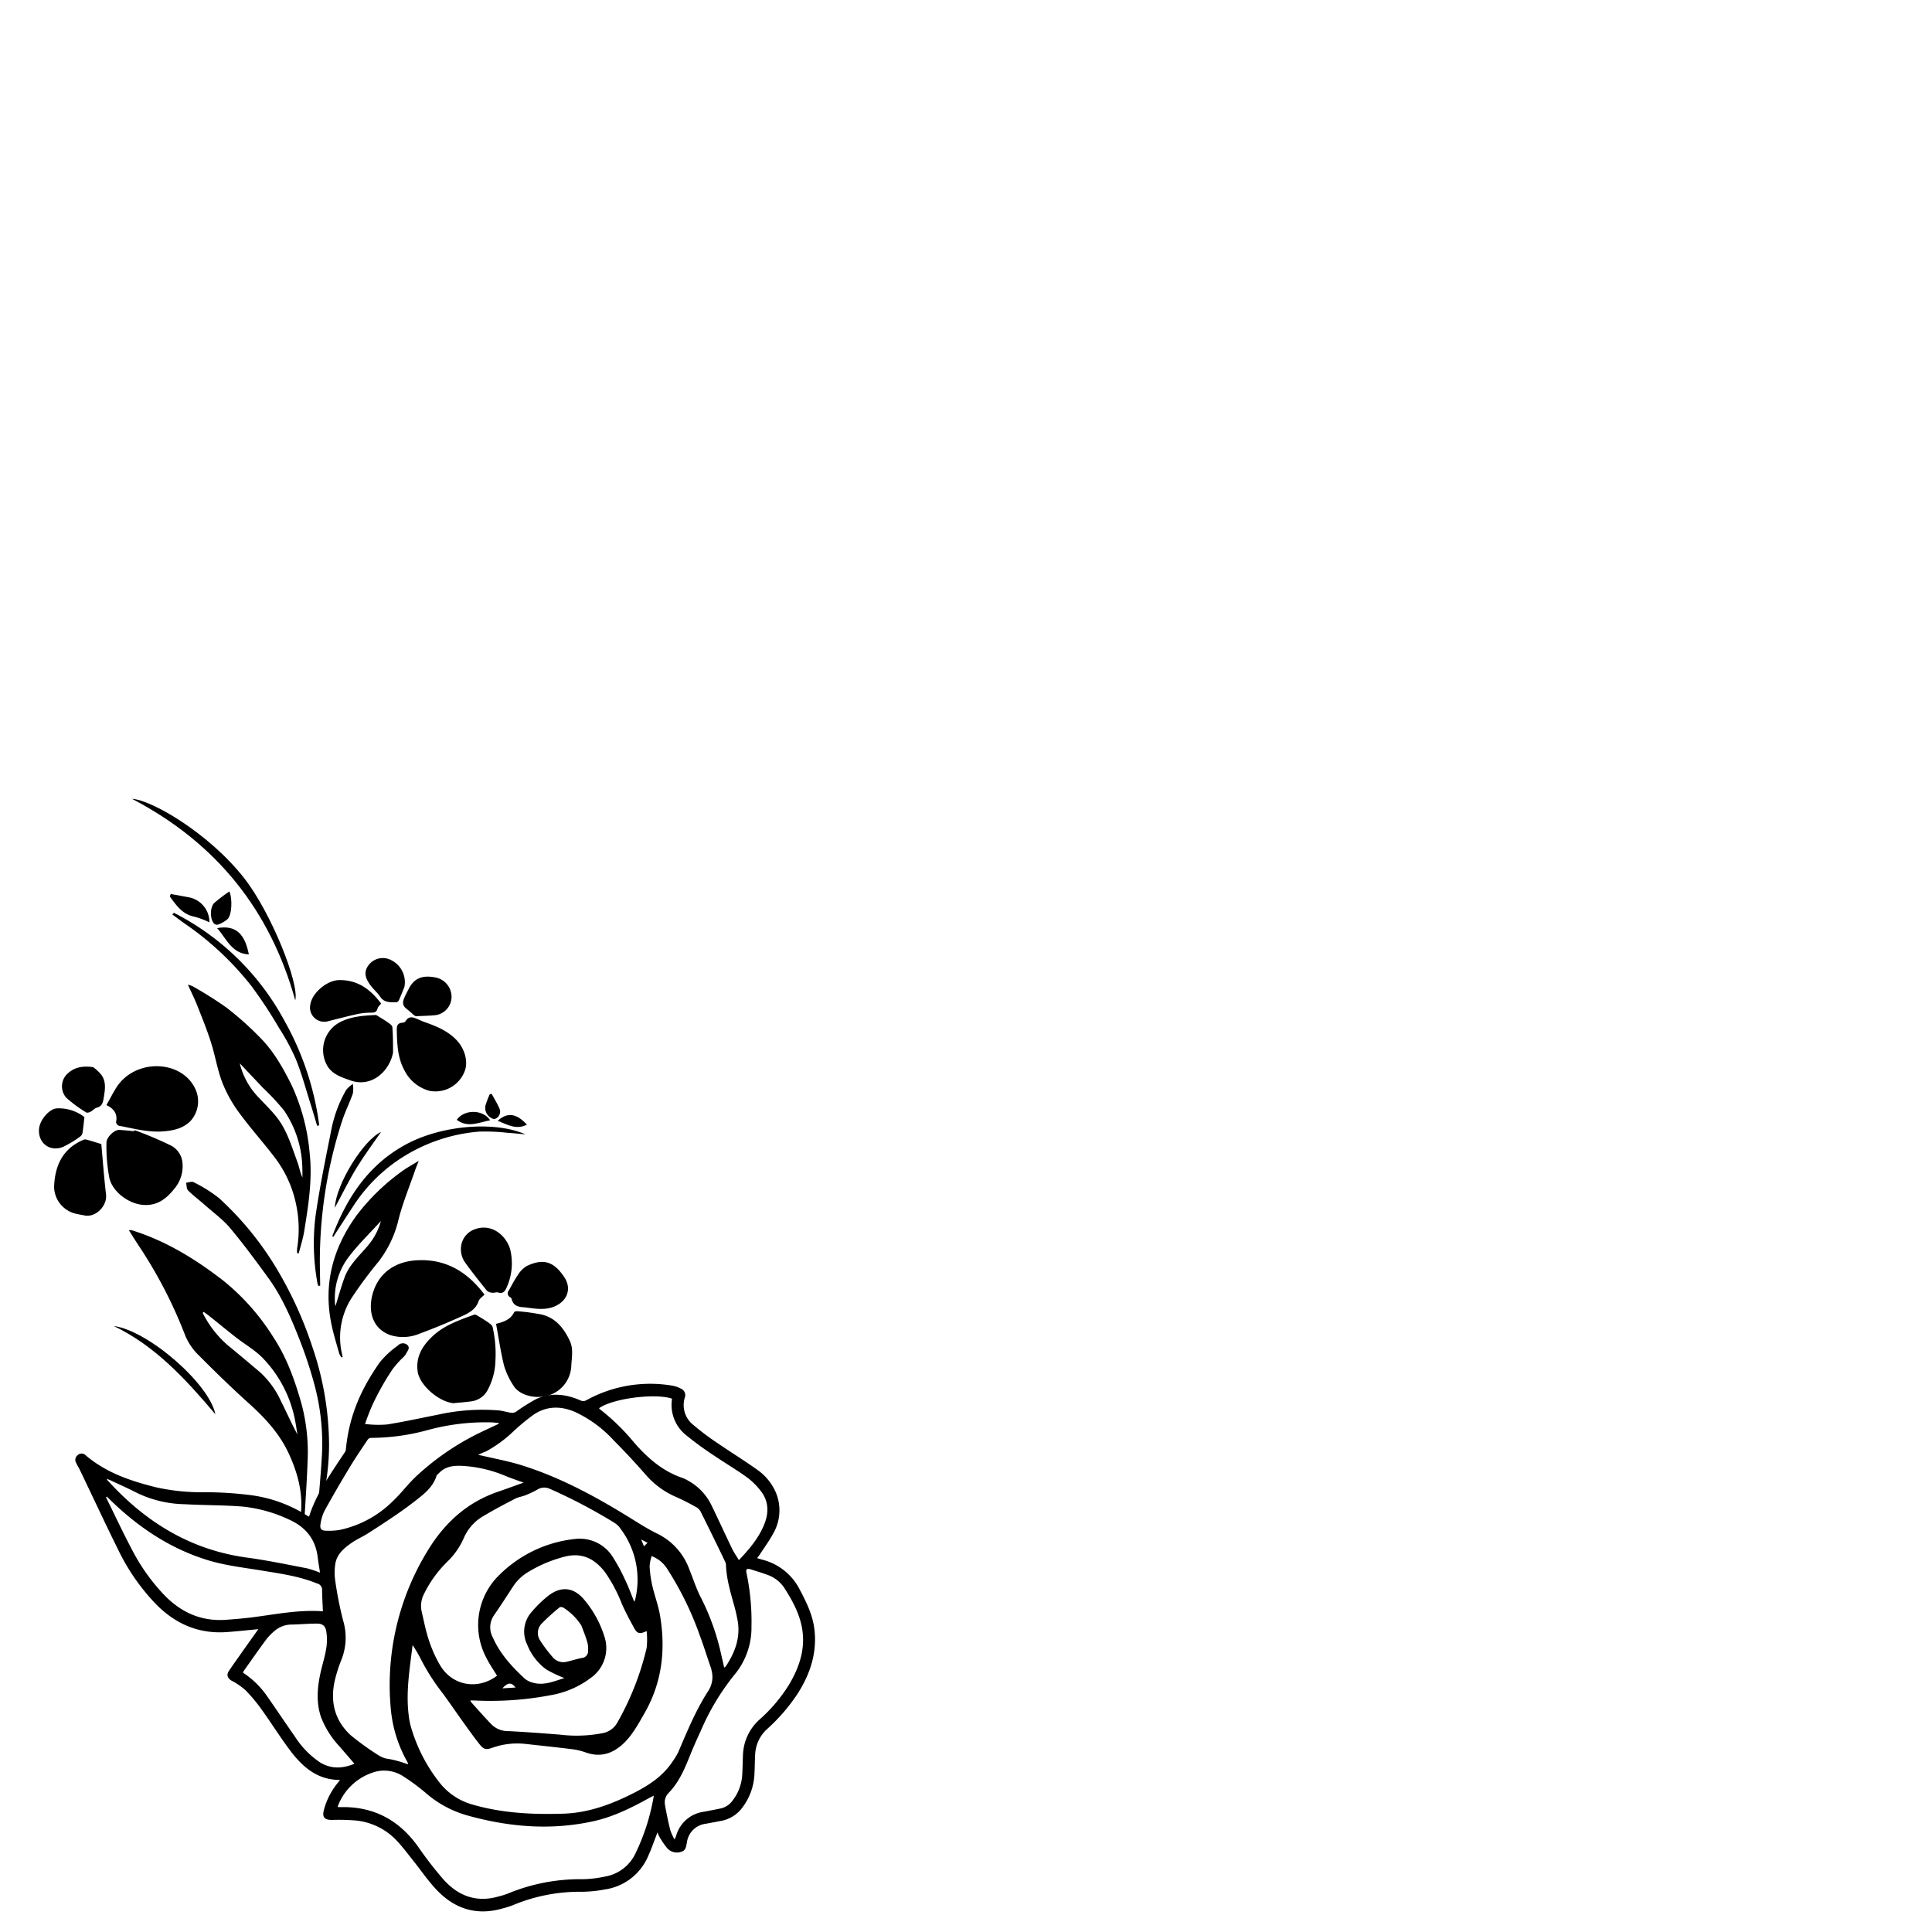 <svg id="Layer_1" data-name="Layer 1" xmlns="http://www.w3.org/2000/svg" viewBox="0 0 500 500"><g id="_3KRd9V" data-name="3KRd9V"><path d="M88,460.65c-6.08,0-9.89-3.57-13.14-7.93-2.49-3.35-4.71-6.9-7.15-10.29a41.51,41.51,0,0,0-4.17-5A17.29,17.29,0,0,0,60,435c-1.11-.65-1.47-1.53-.74-2.6,1.27-1.87,2.6-3.71,3.9-5.57l3.7-5.21-1.06.11c-2.35.22-4.71.48-7.07.65-7.39.54-13.5-2.17-18.58-7.45a54.31,54.31,0,0,1-9.47-13.66c-3.42-6.89-6.65-13.88-10-20.82-.31-.66-.73-1.26-1-1.92a1.5,1.5,0,0,1,.44-1.95,1.45,1.45,0,0,1,2,0c5.33,4.58,11.76,6.73,18.43,8.37a54.17,54.17,0,0,0,12.24,1.24,94.11,94.11,0,0,1,11.52.68,35.7,35.7,0,0,1,15.54,5.61c.08,0,.16-.06.18-.11,1.51-4.8,4.24-9,6.95-13.12,1.36-2.1,2.79-4.15,4.13-6.26.71-1.1,1.31-2.27,1.93-3.43a1.69,1.69,0,0,1,1.76-1,26.93,26.93,0,0,0,5.38.09c4.4-.7,8.77-1.67,13.15-2.53a52.72,52.72,0,0,1,15.79-1.1c1.07.11,2.12.46,3.19.61a1.94,1.94,0,0,0,1.2-.25,49.91,49.91,0,0,1,5.24-3.3c3.82-1.76,7.7-1.31,11.48.35a1.62,1.62,0,0,0,1.62-.11,34.25,34.25,0,0,1,22.06-3.73,7.68,7.68,0,0,1,2.32.79,1.82,1.82,0,0,1,1,2.31,6.53,6.53,0,0,0,2.24,7.11,66.13,66.13,0,0,0,6.29,4.72c3.41,2.34,6.95,4.51,10.31,6.92a13.88,13.88,0,0,1,4.73,5.84,11.94,11.94,0,0,1-.69,10.58c-1,1.88-2.28,3.6-3.44,5.39-.19.3-.43.57-.72,1l1.28.38a14.93,14.93,0,0,1,9.69,7.65c1.76,3.34,3.43,6.67,3.86,10.49.69,6.12-1.15,11.56-4.41,16.64a47.37,47.37,0,0,1-7.77,9,9.47,9.47,0,0,0-3.17,6.69c-.09,1.74-.09,3.48-.19,5.22a15.41,15.41,0,0,1-3.19,8.57,8.83,8.83,0,0,1-5.7,3.4c-1.25.25-2.51.48-3.78.71a5.58,5.58,0,0,0-4.8,4.82c-.21,1-.23,2.09-1.49,2.43a3.41,3.41,0,0,1-3.56-.88,21.48,21.48,0,0,1-2.06-3,8.41,8.41,0,0,1-.51-1.15l-.37,1c-.66,1.68-1.24,3.4-2,5.05A14.39,14.39,0,0,1,156.45,489a33.09,33.09,0,0,1-5.69.59,44.8,44.8,0,0,0-18.07,3.49,21.43,21.43,0,0,1-2.54.8c-6.79,2-12.57.14-17.3-4.94-2.15-2.3-3.93-4.93-5.9-7.39-1.48-1.85-2.89-3.77-4.53-5.46a16.78,16.78,0,0,0-11.09-5A51.74,51.74,0,0,0,85.9,471c-1.94,0-2.57-.7-2.07-2.61a18.4,18.4,0,0,1,3.39-6.74Zm80.64-57.93a11.11,11.11,0,0,0-.52,2.67,29.48,29.48,0,0,0,.7,5c.59,2.59,1.56,5.11,2,7.72,1.48,8.83.54,17.3-4,25.22-1.54,2.68-3,5.43-5.2,7.63-2.88,2.84-6.16,4-10.16,2.53a16.44,16.44,0,0,0-3.75-.84c-3.88-.49-7.78-.88-11.67-1.32a19.25,19.25,0,0,0-8.64,1c-1.61.56-2.22.43-3.27-.89-1.27-1.6-2.46-3.25-3.65-4.91-2-2.75-3.88-5.55-5.89-8.28a55.56,55.56,0,0,1-5.91-9.32,35.87,35.87,0,0,0-1.9-3.19c-.76,6.24-1.77,12.19-1,18.24a18.1,18.1,0,0,0,.64,3.18,42.11,42.11,0,0,0,7.2,14,16.42,16.42,0,0,0,8.26,5.74c7.82,2.34,15.82,2.73,23.86,2.48,6.66-.2,12.76-2.51,18.66-5.55,3.84-2,7.28-4.31,9.69-8a16.21,16.21,0,0,0,1.46-2.42c2.3-5.36,4.51-10.77,7.67-15.68a6.61,6.61,0,0,0,.9-5.55,3.72,3.72,0,0,0-.11-.48c-1-2.8-1.83-5.62-2.88-8.38a82,82,0,0,0-8.27-17A8.27,8.27,0,0,0,168.65,402.72Zm.55,62c-.57.29-.86.42-1.14.58-4.56,2.51-9.2,4.85-14.33,6-11.08,2.47-22,1.55-32.87-1.49a27.82,27.82,0,0,1-10.58-5.72,52.7,52.7,0,0,0-5.85-4.34,9,9,0,0,0-8-1,14.55,14.55,0,0,0-9,8.72s0,.11.08.21c.24,0,.5,0,.76,0,8.6-.17,15.18,3.46,20.09,10.45a96.3,96.3,0,0,0,6.27,8.11c3.78,4.31,8.48,6.22,14.24,4.61a21.94,21.94,0,0,0,2.54-.78,48.68,48.68,0,0,1,19.32-3.73,29.86,29.86,0,0,0,5.86-.69,10.66,10.66,0,0,0,7.88-6A54.53,54.53,0,0,0,169.2,464.75ZM135.51,383.7c-1.61-.58-3.16-1.1-4.67-1.72a33.59,33.59,0,0,0-11.28-2.62c-2.32-.1-4.36.17-6,1.93-.2.21-.5.39-.58.64-.89,2.84-3.08,4.6-5.29,6.33q-2.45,1.9-5,3.66-3.66,2.5-7.41,4.88c-1.37.88-2.9,1.54-4.24,2.46-2.06,1.42-4,3.06-4.3,5.75a13.92,13.92,0,0,0,0,3.92,93.33,93.33,0,0,0,2.08,10.53,15.38,15.38,0,0,1-.52,10.22,39.33,39.33,0,0,0-1.62,5.07c-1.3,5.56-.11,10.53,4.17,14.4a71.05,71.05,0,0,0,7.1,5.11,6.45,6.45,0,0,0,2.93,1,30.32,30.32,0,0,1,3.89,1.06l.79.28a1.67,1.67,0,0,0,0-.31,5.2,5.2,0,0,0-.26-.53,34,34,0,0,1-4.15-13.38,66.45,66.45,0,0,1,9.65-41.26c4.44-7.23,10.3-12.46,18.37-15.16C131.22,385.26,133.31,384.48,135.51,383.7Zm-11.78-7.18c.55.11.83.15,1.1.22,3.3.78,6.65,1.38,9.88,2.38,9.74,3,18.68,7.77,27.35,13.08,2.63,1.61,5.22,3.33,8,4.69a16.46,16.46,0,0,1,8.35,9.29c1,2.45,1.79,5,3,7.31a61.17,61.17,0,0,1,5,13.66c.33,1.46.68,2.92,1,4.39a1.33,1.33,0,0,0,.26-.12A5.82,5.82,0,0,0,188,431c2.34-3.62,3.71-7.47,2.85-11.86-.21-1.06-.43-2.13-.72-3.17-1-3.65-2.14-7.26-2.25-11.08a2.31,2.31,0,0,0-.27-.83c-2-4.2-4.07-8.4-6.15-12.58a3,3,0,0,0-1.08-1.32c-1.78-1-3.59-1.94-5.44-2.76a21.7,21.7,0,0,1-7.74-5.64c-2.69-3.1-5.5-6.1-8.38-9a31.62,31.62,0,0,0-9.94-7.32c-3.79-1.65-7.52-1.62-11,.83a57.46,57.46,0,0,0-4.84,4,33,33,0,0,1-7.28,5.37C125.18,375.84,124.57,376.12,123.73,376.52Zm22.33,57.77a36.5,36.5,0,0,1-4.61-2.19,14.58,14.58,0,0,1-5-6.44,7.66,7.66,0,0,1,1.28-8.65,28.82,28.82,0,0,1,4.25-4.09c3.26-2.49,6.5-2.12,9.14,1a27.21,27.21,0,0,1,5.21,9.34,9.45,9.45,0,0,1-3.47,11,23.77,23.77,0,0,1-10.23,4.43,83.31,83.31,0,0,1-19.94,1.39c-.28,0-.57,0-1,0a5,5,0,0,0,.3.5c1.74,1.92,3.44,3.88,5.25,5.74a6,6,0,0,0,4.28,1.69c4.47.22,8.93.56,13.39.91a35.29,35.29,0,0,0,11.09-.39,5.47,5.47,0,0,0,3.76-2.72,72.52,72.52,0,0,0,7.59-19.32,20.41,20.41,0,0,0,0-4.37c-1.81.84-2.41.71-3.25-.81-1.14-2.07-2.26-4.17-3.21-6.33a38.12,38.12,0,0,0-4.29-8.07c-2.75-3.6-6.1-5.23-10.65-4a34.65,34.65,0,0,0-9.23,3.91,12,12,0,0,0-3.9,3.7c-1.65,2.54-3.29,5.08-5,7.55a5.46,5.46,0,0,0-.28,5.7c1.87,4.24,4.94,7.58,8.29,10.68a5.16,5.16,0,0,0,2,1C140.78,436.34,143.4,435.07,146.06,434.29Zm-17.43-.61c-.94-1.57-1.95-3-2.75-4.61a18.08,18.08,0,0,1,2.38-20.47,32.65,32.65,0,0,1,20.79-10.34,10.1,10.1,0,0,1,9.37,4.42,49.19,49.19,0,0,1,3.42,6.31c.85,1.75,1.5,3.59,2.29,5.52a2.54,2.54,0,0,0,.22-.41,21.88,21.88,0,0,0-3.8-18.52,5.23,5.23,0,0,0-1.46-1.43,138.55,138.55,0,0,0-16.93-8.9,3.36,3.36,0,0,0-3.17.31,30.67,30.67,0,0,1-3,1.41c-.88.35-1.87.47-2.7.9-2.68,1.4-5.37,2.8-8,4.38a12.11,12.11,0,0,0-5.15,5.55,19.26,19.26,0,0,1-4.39,6.38,30.14,30.14,0,0,0-5.94,8.18,6.76,6.76,0,0,0-.69,4.68c.6,2.53,1.07,5.1,1.91,7.54a32.41,32.41,0,0,0,3,6.61C117.24,436.32,123.71,437.39,128.63,433.68Zm45.94,42.37a6.59,6.59,0,0,0,.38-.83,8.62,8.62,0,0,1,7.2-6.34c1.42-.27,2.84-.54,4.26-.83a5.17,5.17,0,0,0,3.21-2.11,12,12,0,0,0,2.46-6.46c.11-1.77.12-3.55.2-5.32a12.89,12.89,0,0,1,4.35-9.2,40.43,40.43,0,0,0,7.49-8.85c6.3-10.43,3.69-17.71-1.15-25.16a8.54,8.54,0,0,0-4.19-3.32c-1.47-.56-3-1-4.49-1.48-1.09-.32-1.32,0-1.07,1.07A61,61,0,0,1,194.48,421a19,19,0,0,1-4.5,12.54,62,62,0,0,0-8.71,14.61c-1,2.13-1.93,4.26-2.8,6.42-1.38,3.44-2.84,6.8-5.49,9.5a3.47,3.47,0,0,0-.89,3q.57,3.28,1.37,6.53A13.79,13.79,0,0,0,174.57,476.05Zm-91-59c-.08-1.91-.2-3.7-.21-5.49A1.7,1.7,0,0,0,82,409.78c-4.56-1.86-9.38-2.52-14.19-3.31s-9.5-1.31-14-2.69c-9.6-2.93-17.8-8.37-25-15.33-.38-.38-.77-.75-1.16-1.12l-.22.16c2.24,4.53,4.38,9.12,6.75,13.6a50.39,50.39,0,0,0,8.39,11.77c4.38,4.5,9.6,6.8,15.93,6.34,2.29-.16,4.59-.36,6.87-.65C71.32,417.8,77.2,416.55,83.56,417Zm107.66-13.29c2.72-2.88,5.14-5.73,6.56-9.27,1.22-3,1.15-6-.89-8.61a18.11,18.11,0,0,0-3.63-3.58c-2.68-1.94-5.56-3.62-8.3-5.49a83.53,83.53,0,0,1-7.24-5.26,10,10,0,0,1-3.82-9.45s-.05-.11-.08-.16c-4.48-1.42-15.31,0-18.77,2.49,0,.08.08.19.15.24a56.35,56.35,0,0,1,8.76,8.5c3.56,4.12,7.52,7.62,12.8,9.37a8.56,8.56,0,0,1,1.32.66,14.38,14.38,0,0,1,6.07,6.42c1.8,3.7,3.5,7.45,5.29,11.15C189.92,401.75,190.56,402.66,191.22,403.75ZM82.82,407c-.21-1.39-.44-2.68-.6-4-.57-4.77-3.24-7.91-7.55-9.8a37,37,0,0,0-12-3.31c-5-.38-9.92-.32-14.88-.6a29.71,29.71,0,0,1-12.29-2.9c-2.3-1.2-4.69-2.23-7-3.33-.24-.11-.5-.19-.86-.33a1.62,1.62,0,0,0,.15.32c9.76,10.78,21.43,18.05,36.1,20.05,5.21.7,10.36,1.79,15.53,2.77A29,29,0,0,1,82.82,407Zm8.93,49.48-3.89-4.51a23.51,23.51,0,0,1-4.8-7.63c-1.38-4.16-.88-8.31.13-12.45.45-1.82,1-3.63,1.27-5.48a14.08,14.08,0,0,0,0-4.1c-.23-1.57-1-2.14-2.56-2.12-2.23,0-4.46.22-6.69.25a6.74,6.74,0,0,0-4.29,1.76,13.7,13.7,0,0,0-2.16,2.28c-1.91,2.59-3.75,5.24-5.61,7.86-.11.16-.17.34-.28.54A22.52,22.52,0,0,1,69.14,439c2.44,3.47,4.78,7,7.22,10.48a22.88,22.88,0,0,0,6.5,6.65C85.68,457.81,88.58,457.78,91.75,456.44Zm37.33-88-.05-.23c-.52,0-1-.1-1.55-.13a57,57,0,0,0-16.68,1.95A55.93,55.93,0,0,1,96,372.12a1.16,1.16,0,0,0-.83.45c-1.59,2.38-3.21,4.74-4.68,7.19-2.26,3.74-4.46,7.51-6.56,11.34a11.31,11.31,0,0,0-1,3.48c-.17,1,.25,1.53,1.29,1.56a17.11,17.11,0,0,0,3.72-.2,27.67,27.67,0,0,0,13.76-7.48c2.13-2,3.87-4.39,6-6.38a67.32,67.32,0,0,1,14.78-10.44C124.67,370.51,126.89,369.52,129.08,368.47Zm21.35,52.17a15.15,15.15,0,0,0-4.61-4.58c-.29-.16-.85-.25-1-.08a53,53,0,0,0-4.58,4.14,3.48,3.48,0,0,0-.52,4.32,36.26,36.26,0,0,0,3.41,4.53,3.57,3.57,0,0,0,3.62,1.06c1.28-.28,2.53-.72,3.82-.95a1.78,1.78,0,0,0,1.63-1.95A7,7,0,0,0,152,425C151.56,423.51,151,422.09,150.43,420.64Zm-17,16.08c-1.1-1.4-2-1.34-3.41.21Zm33.23-36.55.93-.9-1.66-.86Z"/></g><g id="_7b3FDk" data-name="7b3FDk"><path d="M34,318.37a5,5,0,0,1,.63.18c8.64,2.78,16.22,7.48,23.31,13a59,59,0,0,1,12.8,14.51c3.53,5.36,5.61,11.3,7.32,17.36a48.61,48.61,0,0,1,1.54,14.82c-.15,4.49-.46,9-.73,13.47a8,8,0,0,1-.57,1.63,5.41,5.41,0,0,1-.33-.83,5.29,5.29,0,0,1-.07-1.19c.45-5.3-.93-10.23-3.1-15-2.33-5.1-6-9.16-10.13-12.89-4.52-4.06-8.88-8.3-13.16-12.61A15.34,15.34,0,0,1,48,345.79,118.85,118.85,0,0,0,35.8,322.23c-.81-1.23-1.58-2.49-2.46-3.86A4.25,4.25,0,0,1,34,318.37ZM58.77,348q4.33,3.57,8.62,7.21a23.14,23.14,0,0,1,5.35,7.46c1.43,2.82,2.69,5.73,4.24,8.57-.28-1.59-.48-3.21-.85-4.78a31.92,31.92,0,0,0-8.08-14.95c-2-2.07-4.58-3.53-6.87-5.31s-4.73-3.8-7.1-5.69c-.44-.35-.9-.65-1.35-1l-.27.28A27.2,27.2,0,0,0,58.77,348Z"/><path d="M49.88,255.26a99.39,99.39,0,0,1,8.79,5.55,83.78,83.78,0,0,1,8.92,8c3.37,3.48,5.72,7.69,7.87,12a52.45,52.45,0,0,1,4.67,17.54c.77,6.82-.32,13.58-1.4,20.29-.31,1.94-.94,3.83-1.42,5.73l-.41-.06a6.65,6.65,0,0,1,0-1.26,30.68,30.68,0,0,0-.26-11.3,29.85,29.85,0,0,0-5.51-12.16c-3-3.95-6.31-7.61-9.22-11.59a34.36,34.36,0,0,1-4.36-7.8c-1.28-3.31-1.83-6.9-2.91-10.29-1-3.23-2.3-6.39-3.54-9.55-.7-1.78-1.56-3.51-2.47-5.52A5.88,5.88,0,0,1,49.88,255.26ZM66.72,283.8c2.15,2.32,4.57,4.52,6.18,7.19,1.77,2.93,2.81,6.32,4,9.55.52,1.34.72,2.79,1.37,4.2,0-1.51,0-3-.14-4.54a27.34,27.34,0,0,0-4.62-12.81,62.74,62.74,0,0,0-5.46-5.86c-2-2.11-4-4.23-6-6.35A19.12,19.12,0,0,0,66.72,283.8Z"/><path d="M125.38,335.05c-4.58-6.17-10.58-9.57-18.31-8.82-4.82.48-8.72,3.08-10.36,7.76s-.67,9.76,4.3,11.53a11,11,0,0,0,7.55-.36c3.71-1.37,7.38-2.89,11-4.54,1.77-.8,3.57-1.74,4.3-3.87C124.08,336.07,124.86,335.59,125.38,335.05Z"/><path d="M117.3,363.15c1.65-.17,3.31-.28,4.94-.52a5.61,5.61,0,0,0,4.07-3.1,16.84,16.84,0,0,0,1.91-7.48,30.89,30.89,0,0,0-.74-8.64c-.09-.41-.61-.78-1-1.07-.84-.6-1.72-1.14-2.61-1.67-.35-.21-.85-.55-1.14-.44-3.81,1.4-7.72,2.71-10.73,5.54-2.6,2.43-4.47,5.31-3.9,9.23C108.56,358.26,113.19,362.63,117.3,363.15Z"/><path d="M128.38,342.61c.69,3.7,1.2,7.32,2.08,10.86a19.64,19.64,0,0,0,2.42,5.12c1.36,2.29,5.13,3.52,8.66,2.66a8.36,8.36,0,0,0,6.31-7.72c.09-2.19.61-4.38-.38-6.5-1.53-3.29-3.69-6-7.36-6.84a52.22,52.22,0,0,0-6.27-.85c-.25,0-.69.08-.78.26C132.18,341.42,130.53,342.08,128.38,342.61Z"/><path d="M88.35,351.29a5.83,5.83,0,0,1-.56-1c-.69-2.5-1.49-5-2-7.52-2.15-10.35.32-19.68,6.44-28.15a54.71,54.71,0,0,1,11.6-11.34c1.31-1,2.8-1.77,4.53-2.85-.41,1.08-.7,1.76-.94,2.46-1.45,4.2-3.16,8.35-4.26,12.64a28.43,28.43,0,0,1-5.21,11,111,111,0,0,0-6.78,9.12,19,19,0,0,0-3,12.89c.11.9.33,1.78.51,2.66Zm.82-20.69c1.19-3.22,3.73-5.52,5.89-8.06A16.59,16.59,0,0,0,98.58,316c-2.88,3.16-5.81,6-8.22,9.15A17.66,17.66,0,0,0,86.7,337.3a7.08,7.08,0,0,0,.11.74C87.58,335.59,88.27,333.06,89.17,330.6Z"/><path d="M27.54,286c2.09,1,2.9,2.36,2.5,4.41-.05.26.43.87.73.93,3.9.73,7.78,1.82,11.81,1.43,2.44-.23,4.76-.75,6.64-2.57a7.56,7.56,0,0,0,1.25-8.55c-3.64-7.46-15.59-7.73-20.39-.15C29.2,282.93,28.44,284.42,27.54,286Z"/><path d="M34.71,292.75c-1.27-.11-2.55-.26-3.83-.33s-3.31,1.86-3.33,3.29a44.72,44.72,0,0,0,.71,8.93c.67,3.61,4.89,6.91,8.83,7.19s6.32-1.93,8.46-4.73a9,9,0,0,0,1.59-6.79,5.58,5.58,0,0,0-3.22-4,97.38,97.38,0,0,0-9.09-3.83Z"/><path d="M111.12,282.3a8.09,8.09,0,0,0,9-4.74c1.22-2.61.19-6.25-2.15-8.58s-5.17-3.44-8.13-4.49c-.46-.16-.9-.36-1.34-.55-1.26-.53-2.54-1.33-3.57.38a1,1,0,0,1-.69.35c-1.68.08-1.56,1.17-1.54,2.4.08,3.46.27,6.87,2,10A10.26,10.26,0,0,0,111.12,282.3Z"/><path d="M101.72,272.42c0-2.2,0-4.39-.18-6.57,0-.41-.59-.84-1-1.14-.8-.58-1.65-1.08-2.49-1.59-.29-.18-.61-.46-.9-.44-3.35.18-6.76.41-9.69,2.16a8.15,8.15,0,0,0-2.54,11.34c1.42,2,3.64,2.68,5.81,3.44C96.24,281.56,100.81,277.16,101.72,272.42Z"/><path d="M82.06,393.22a62.84,62.84,0,0,0,3.1-19.17,79.09,79.09,0,0,0-4.23-25.2A100.81,100.81,0,0,0,72,329a81.35,81.35,0,0,0-15.25-18.87,36.22,36.22,0,0,0-6.65-4.18c-.47-.26-1.28.08-1.94.14.16.68.09,1.59.52,2,1.29,1.3,2.78,2.4,4.17,3.62,2.24,2,4.71,3.77,6.61,6,3.49,4.15,6.7,8.53,9.9,12.91,3.43,4.69,5.76,10,7.89,15.37a112.93,112.93,0,0,1,4,11.9,58.59,58.59,0,0,1,2.07,18.59c-.29,5.29-.82,10.56-1.23,15.85A8.58,8.58,0,0,0,82.06,393.22Z"/><path d="M105.08,350.37a4,4,0,0,1-.75.92,24.46,24.46,0,0,0-2.8,3.16,68.71,68.71,0,0,0-5.22,9.31,54.67,54.67,0,0,0-3.64,11.72c-.09.54-3.53,6.88-3.33,2.13.41-9.58,3.46-17.24,8.92-25a22.78,22.78,0,0,1,4.7-4.37,1.75,1.75,0,0,1,2.42-.2C106.29,348.88,105.4,349.62,105.08,350.37Z"/><path d="M26.22,296.08c-1.48-.45-2.72-.86-4-1.19a1.5,1.5,0,0,0-.87.2c-5.27,2.34-7.18,6.77-7.35,12.15A7.27,7.27,0,0,0,19.2,314c.88.25,1.81.38,2.71.56,2.88.58,5.87-2.5,5.53-5.42C26.93,304.75,26.6,300.31,26.22,296.08Z"/><path d="M119.55,321.53a6,6,0,0,0,1,5.46c1.76,2.41,3.61,4.76,5.49,7.07a2.38,2.38,0,0,0,1.42.5c.47.06,1-.2,1.43-.07,1.29.39,1.78-.27,2.24-1.32a15.2,15.2,0,0,0,1-9.42c-.71-3.4-4.43-7.3-9.13-5.66A5.4,5.4,0,0,0,119.55,321.53Z"/><path d="M135.83,338.34c2.52.31,5.07.82,7.57-.19,3.39-1.37,4.64-4.6,2.64-7.62-2.78-4.19-5.52-4.85-9.7-2.9A7,7,0,0,0,134,330c-.89,1.26-1.56,2.66-2.34,4a1.1,1.1,0,0,0,.33,1.69,1,1,0,0,1,.43.48C132.81,338,134.26,338.28,135.83,338.34Z"/><path d="M98.63,259.72c-2.74-3.67-6.1-6.18-10.94-6.07-3,.07-6.82,3.19-7.35,6.19a3.69,3.69,0,0,0,4.76,4.4c2.52-.62,5-1.29,7.56-1.84a17.49,17.49,0,0,1,3.4-.32c.84,0,1.41-.15,1.65-1.09C97.82,260.56,98.25,260.22,98.63,259.72Z"/><path d="M34.18,206.74C56,218.15,69.9,235.51,76.41,258.87c1.11-4.23-6.16-22.56-13.19-31.57C54.13,215.67,39.22,207,34.18,206.74Z"/><path d="M82.62,291.21a75,75,0,0,0-9.05-27.12A66.89,66.89,0,0,0,45,236.23l-.4.44c1.07.78,2.12,1.59,3.2,2.35a77.78,77.78,0,0,1,17.31,16.22,118.73,118.73,0,0,1,7.12,10.82,56.94,56.94,0,0,1,4.31,8C78,277.63,79,281.35,80.15,285c.68,2.11,1.29,4.25,1.93,6.38Z"/><path d="M86.26,320.09c1.77-2.73,3.53-5.47,5.32-8.19a41.8,41.8,0,0,1,11.74-11.85A43.55,43.55,0,0,1,124,292.86a50.57,50.57,0,0,1,7.26.3c1.49.09,3,.26,4.73.41-8-3.51-21.65-2.36-30.79,2.53-9.8,5.24-15.43,13.81-19.21,23.84Z"/><path d="M24.12,276.18c-2.87-.4-4.86.08-6.55,1.59a4.48,4.48,0,0,0-.42,6.32,34.76,34.76,0,0,0,5.15,3.8c.25.17.85,0,1.21-.22.54-.28,1-.88,1.53-1,1.32-.33,1.59-1.24,1.77-2.39.35-2.11.78-4.25-.59-6.13A11.78,11.78,0,0,0,24.12,276.18Z"/><path d="M107.62,263c1.75-.1,3.5-.1,5.24-.3a4.82,4.82,0,0,0,4-4.7,5.12,5.12,0,0,0-4-5c-3-.62-5.45-.21-7,2.76-.41.83-.89,1.63-1.23,2.48s-.66,1.79.47,2.75C107,262.49,106.85,262.64,107.62,263Z"/><path d="M21.85,289.09a10.91,10.91,0,0,0-7-2.25c-2,0-4.5,2.91-4.74,5.25-.36,3.62,2.69,6.09,6.12,4.76A26.42,26.42,0,0,0,20.93,294a1.75,1.75,0,0,0,.47-1.12C21.57,291.73,21.68,290.57,21.85,289.09Z"/><path d="M82.86,332.74c0-1.47-.06-2.94-.07-4.41A117.88,117.88,0,0,1,88.57,290c.79-2.38,1.92-4.64,2.75-7a7.82,7.82,0,0,0,0-2.47,7.5,7.5,0,0,0-1.72,1.53,33.51,33.51,0,0,0-3.94,10.76c-1.45,7.26-2.94,14.54-4,21.88a57.26,57.26,0,0,0,.52,17.52,4,4,0,0,0,.22.57Z"/><path d="M104.66,255.43a6.37,6.37,0,0,0-4.11-7.24,4.6,4.6,0,0,0-5.79,2.73c-.51,1.48.19,2.71.94,3.82s1.92,2.08,2.71,3.23c1,1.53,2.58,1.41,4.09,1.42a.93.93,0,0,0,.7-.45C103.72,257.78,104.18,256.6,104.66,255.43Z"/><path d="M29.44,343.17C40.19,348.32,48,356.88,55.74,366,54.14,358.06,38.3,344.33,29.44,343.17Z"/><path d="M43.93,232c1.7,2.25,3.22,4.64,6.4,5.24a22.4,22.4,0,0,1,3.87,1.46,6.55,6.55,0,0,0-5-6.41c-1.67-.32-3.36-.62-5-.93Z"/><path d="M59.37,230.7a43,43,0,0,0-3.87,2.94c-1.18,1.11-1.2,4.05-.18,5.29a1.15,1.15,0,0,0,1,.38A7.48,7.48,0,0,0,59,237.76C60,236.55,60.17,232.65,59.37,230.7Z"/><path d="M64.4,247c-1-5.12-3.22-7.71-8.21-6.8C58.61,242.87,59.92,246.79,64.4,247Z"/><path d="M86.64,312.58c2-3.67,3.68-7.13,5.68-10.4s4.29-6.31,6.3-9.24C94.14,295,87,306.29,86.64,312.58Z"/><path d="M126.85,289.93c-1.84-2.84-6.66-2.91-8.64-.13C121.05,292,124,290.44,126.85,289.93Z"/><path d="M126.75,283.19a23.71,23.71,0,0,0-1.11,2.9,3,3,0,0,0,2,3.47,1,1,0,0,0,.8-.15,2,2,0,0,0,.8-2.57c-.57-1.29-1.31-2.5-2-3.75Z"/><path d="M128.79,290.06c2.51,1,4.85,2.41,7.58,1C133.64,288.1,131.34,287.79,128.79,290.06Z"/></g></svg>